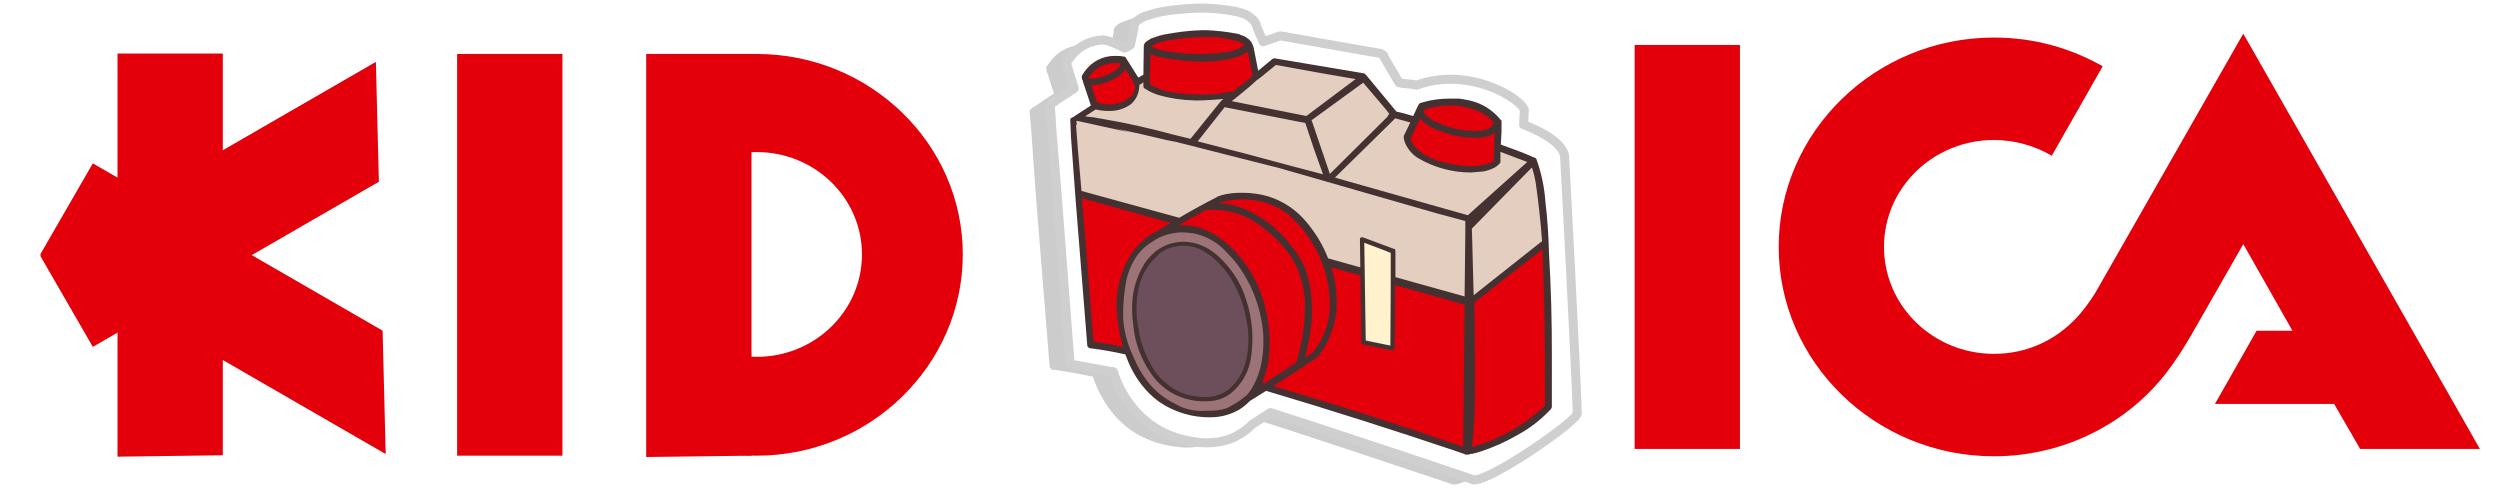 <?xml version="1.0" encoding="UTF-8" standalone="no"?>
    <svg
   style="isolation:isolate"
   viewBox="830.95 1353 933.527 185.65"
   width="933.527"
   height="185.65"
   class="svg-over-circle cc-logo"
   version="1.1"
   id="svg18"
   xmlns="http://www.w3.org/2000/svg"
   xmlns:svg="http://www.w3.org/2000/svg">
  <defs
     id="defs18" />
  <g
     id="g18">
    <defs
       id="defs1">
      <filter
         id="03cNLxiGmZkCJPvEl94Xvk31gKDUotQ4"
         x="-0.024"
         y="0"
         width="1.024"
         height="1.032"
         filterUnits="objectBoundingBox"
         color-interpolation-filters="sRGB">
        <feGaussianBlur
           in="SourceGraphic"
           stdDeviation="0"
           id="feGaussianBlur1" />
        <feOffset
           dx="-7.5"
           dy="5"
           result="pf_100_offsetBlur"
           id="feOffset1" />
        <feFlood
           flood-color="#000000"
           flood-opacity="0.2"
           id="feFlood1" />
        <feComposite
           in2="pf_100_offsetBlur"
           operator="in"
           result="pf_100_dropShadow"
           id="feComposite1" />
        <feBlend
           in="SourceGraphic"
           in2="pf_100_dropShadow"
           mode="normal"
           id="feBlend1" />
      </filter>
    </defs>
    <g
       filter="url(#03cNLxiGmZkCJPvEl94Xvk31gKDUotQ4)"
       id="g1">
      <path
         d=" M 1676.117 1360.561 L 1764.477 1515.642 L 1719.762 1515.642 L 1710.036 1498.831 L 1665.532 1498.831 L 1681.08 1471.512 L 1694.477 1471.512 L 1676.117 1439.153 L 1656.887 1472.774 C 1653.865 1478.035 1650.837 1482.652 1647.815 1486.645 C 1633.127 1505.98 1609.355 1518.377 1583.005 1518.377 C 1538.717 1518.377 1502.636 1483.284 1502.636 1440.205 C 1502.636 1397.127 1538.717 1362.022 1583.005 1362.022 C 1598.126 1362.022 1611.74 1366.02 1623.623 1372.742 L 1604.609 1406.152 C 1598.055 1402.315 1590.6 1400.286 1583.005 1400.272 C 1560.321 1400.272 1541.955 1418.134 1541.955 1440.194 C 1541.955 1462.265 1560.321 1480.127 1583.005 1480.127 C 1595.315 1480.127 1605.474 1475.083 1612.815 1467.724 C 1616.059 1464.574 1619.73 1459.319 1620.811 1457.431 L 1676.117 1360.561 Z  M 1448.843 1364.769 L 1488.163 1364.769 L 1488.163 1515.648 L 1448.843 1515.648 L 1448.843 1364.769 Z "
         fill-rule="evenodd"
         fill="rgb(227,0,11)"
         id="path1" />
    </g>
    <g
       id="g10">
      <path
         d=" M 1245.466 1371.57 L 1246.818 1365.215 L 1246.818 1364.269 C 1246.954 1363.187 1247.9 1362.376 1248.847 1361.835 L 1249.252 1361.564 L 1249.793 1361.294 L 1250.74 1361.023 L 1251.957 1360.483 C 1254.467 1359.69 1257.048 1359.147 1259.664 1358.86 C 1263.45 1358.184 1267.237 1357.913 1271.158 1357.778 L 1273.186 1357.778 C 1277.272 1357.912 1281.341 1358.364 1285.356 1359.13 C 1286.135 1359.363 1286.902 1359.634 1287.655 1359.942 L 1288.466 1360.212 C 1290.089 1361.023 1291.576 1362.105 1292.252 1363.728 L 1292.658 1364.81 L 1294.956 1370.354 L 1300.5 1368.46 L 1300.771 1368.325 L 1300.906 1368.325 C 1301.075 1368.243 1301.259 1368.197 1301.447 1368.19 L 1301.582 1368.19 L 1338.497 1374.681 L 1338.767 1374.681 C 1338.918 1374.745 1339.055 1374.837 1339.173 1374.951 L 1339.308 1375.086 L 1339.579 1375.357 L 1339.849 1375.357 L 1339.849 1375.492 L 1345.799 1385.633 C 1348.098 1386.309 1349.855 1385.904 1352.154 1386.58 C 1371.626 1379.413 1391.232 1391.448 1392.449 1396.045 L 1392.179 1401.454 C 1396.506 1402.941 1406.512 1407.404 1407.459 1412.947 C 1407.594 1414.3 1412.191 1502.192 1412.191 1508.953 C 1413.949 1511.116 1376.358 1536.943 1372.843 1533.698 C 1357.157 1528.425 1308.208 1512.063 1297.661 1508.953 L 1291.035 1513.145 C 1288.581 1515.688 1285.573 1517.632 1282.246 1518.824 C 1278.236 1520.135 1273.968 1520.46 1269.806 1519.771 C 1263.734 1519.079 1257.927 1516.895 1252.903 1513.415 C 1250.199 1511.387 1247.765 1509.088 1245.737 1506.384 C 1242.762 1502.462 1240.598 1498.271 1238.976 1493.538 L 1238.435 1493.538 C 1233.973 1492.591 1229.51 1491.78 1224.913 1491.104 L 1223.966 1491.104 L 1223.831 1490.969 C 1223.561 1490.969 1223.561 1490.969 1223.426 1490.698 C 1223.176 1490.538 1222.986 1490.301 1222.885 1490.022 L 1222.885 1489.752 L 1217.882 1427.686 L 1215.989 1401.183 L 1215.448 1394.828 L 1215.448 1394.152 L 1215.853 1393.882 L 1215.989 1393.611 C 1216.283 1393.294 1216.656 1393.06 1217.07 1392.935 C 1219.511 1391.212 1221.991 1389.543 1224.507 1387.932 L 1222.073 1380.36 L 1221.938 1380.089 L 1221.668 1379.143 L 1221.668 1378.872 C 1221.611 1378.651 1221.611 1378.418 1221.668 1378.196 L 1221.668 1377.926 L 1222.209 1377.25 C 1223.179 1375.735 1224.363 1374.369 1225.724 1373.193 C 1227.077 1372.111 1228.699 1371.165 1230.457 1370.624 C 1233.286 1369.678 1236.306 1369.446 1239.246 1369.948 L 1239.652 1369.948 C 1239.88 1370.072 1240.068 1370.26 1240.193 1370.489 L 1240.193 1370.624 L 1243.303 1372.787 L 1245.466 1371.57 Z "
         fill-rule="evenodd"
         fill="rgb(0,0,0)"
         fill-opacity="0.2"
         id="path2" />
      <mask
         id="_mask_wN9J7l3Tk8n1Q54BNmqC4FvMFilMxBME"
         x="-200%"
         y="-200%"
         width="400%"
         height="400%">
        <rect
           x="-200%"
           y="-200%"
           width="400%"
           height="400%"
           style="fill:white;"
           id="rect2" />
        <path
           d=" M 1253.039 1369.813 L 1254.391 1363.457 L 1254.391 1362.511 C 1254.661 1361.429 1255.608 1360.618 1256.554 1360.077 L 1256.96 1359.806 L 1257.501 1359.536 L 1258.312 1359.13 L 1259.664 1358.725 C 1262.126 1357.895 1264.662 1357.307 1267.237 1356.967 C 1271.158 1356.426 1274.944 1356.156 1278.73 1356.02 L 1280.894 1356.02 C 1284.934 1356.161 1288.957 1356.613 1292.928 1357.372 C 1293.753 1357.601 1294.565 1357.872 1295.362 1358.184 L 1296.173 1358.454 C 1297.661 1359.266 1299.148 1360.347 1299.96 1361.97 L 1300.23 1363.052 L 1302.664 1368.596 L 1308.073 1366.703 L 1308.343 1366.567 L 1308.614 1366.432 C 1308.748 1366.412 1308.885 1366.412 1309.019 1366.432 L 1309.29 1366.432 L 1346.204 1372.923 L 1346.475 1372.923 C 1346.625 1372.988 1346.763 1373.079 1346.881 1373.193 L 1347.016 1373.328 L 1347.286 1373.599 L 1347.557 1373.599 L 1347.421 1373.599 L 1347.421 1373.734 L 1353.371 1383.875 C 1355.805 1384.416 1357.428 1384.146 1359.862 1384.822 C 1379.333 1377.655 1398.94 1389.69 1400.157 1394.152 L 1399.886 1399.561 C 1404.213 1401.183 1414.22 1405.646 1415.166 1411.19 C 1415.301 1412.542 1419.899 1500.434 1419.899 1507.06 C 1421.657 1509.359 1383.931 1535.185 1380.55 1531.94 C 1364.729 1526.531 1315.915 1510.305 1305.368 1507.06 L 1298.607 1511.387 C 1296.153 1513.931 1293.146 1515.874 1289.818 1517.066 C 1285.808 1518.377 1281.54 1518.702 1277.378 1518.013 C 1271.354 1517.294 1265.598 1515.112 1260.611 1511.657 C 1253.983 1506.671 1249.107 1499.712 1246.683 1491.78 L 1246.142 1491.78 L 1232.756 1489.346 L 1231.674 1489.346 L 1231.404 1489.211 L 1230.998 1488.941 C 1230.723 1488.747 1230.53 1488.458 1230.457 1488.129 L 1230.457 1487.994 L 1225.724 1426.064 L 1223.561 1399.426 C 1223.561 1397.262 1223.29 1395.234 1223.155 1393.07 L 1223.155 1392.394 L 1223.426 1391.989 L 1223.561 1391.718 C 1223.855 1391.401 1224.228 1391.167 1224.643 1391.042 L 1225.048 1390.636 L 1232.08 1386.039 L 1229.781 1378.602 L 1229.646 1378.331 L 1229.375 1377.385 L 1229.375 1377.114 C 1229.318 1376.893 1229.318 1376.66 1229.375 1376.438 L 1229.375 1376.168 C 1229.797 1375.399 1230.296 1374.674 1230.863 1374.004 C 1233.77 1370.215 1238.257 1367.971 1243.032 1367.92 C 1244.925 1367.92 1251.281 1371.03 1251.01 1371.03 L 1253.039 1369.813 Z "
           fill-rule="evenodd"
           fill="black"
           stroke="none"
           id="path3" />
      </mask>
      <path
         d=" M 1253.039 1369.813 L 1254.391 1363.457 L 1254.391 1362.511 C 1254.661 1361.429 1255.608 1360.618 1256.554 1360.077 L 1256.96 1359.806 L 1257.501 1359.536 L 1258.312 1359.13 L 1259.664 1358.725 C 1262.126 1357.895 1264.662 1357.307 1267.237 1356.967 C 1271.158 1356.426 1274.944 1356.156 1278.73 1356.02 L 1280.894 1356.02 C 1284.934 1356.161 1288.957 1356.613 1292.928 1357.372 C 1293.753 1357.601 1294.565 1357.872 1295.362 1358.184 L 1296.173 1358.454 C 1297.661 1359.266 1299.148 1360.347 1299.96 1361.97 L 1300.23 1363.052 L 1302.664 1368.596 L 1308.073 1366.703 L 1308.343 1366.567 L 1308.614 1366.432 C 1308.748 1366.412 1308.885 1366.412 1309.019 1366.432 L 1309.29 1366.432 L 1346.204 1372.923 L 1346.475 1372.923 C 1346.625 1372.988 1346.763 1373.079 1346.881 1373.193 L 1347.016 1373.328 L 1347.286 1373.599 L 1347.557 1373.599 L 1347.421 1373.599 L 1347.421 1373.734 L 1353.371 1383.875 C 1355.805 1384.416 1357.428 1384.146 1359.862 1384.822 C 1379.333 1377.655 1398.94 1389.69 1400.157 1394.152 L 1399.886 1399.561 C 1404.213 1401.183 1414.22 1405.646 1415.166 1411.19 C 1415.301 1412.542 1419.899 1500.434 1419.899 1507.06 C 1421.657 1509.359 1383.931 1535.185 1380.55 1531.94 C 1364.729 1526.531 1315.915 1510.305 1305.368 1507.06 L 1298.607 1511.387 C 1296.153 1513.931 1293.146 1515.874 1289.818 1517.066 C 1285.808 1518.377 1281.54 1518.702 1277.378 1518.013 C 1271.354 1517.294 1265.598 1515.112 1260.611 1511.657 C 1253.983 1506.671 1249.107 1499.712 1246.683 1491.78 L 1246.142 1491.78 L 1232.756 1489.346 L 1231.674 1489.346 L 1231.404 1489.211 L 1230.998 1488.941 C 1230.723 1488.747 1230.53 1488.458 1230.457 1488.129 L 1230.457 1487.994 L 1225.724 1426.064 L 1223.561 1399.426 C 1223.561 1397.262 1223.29 1395.234 1223.155 1393.07 L 1223.155 1392.394 L 1223.426 1391.989 L 1223.561 1391.718 C 1223.855 1391.401 1224.228 1391.167 1224.643 1391.042 L 1225.048 1390.636 L 1232.08 1386.039 L 1229.781 1378.602 L 1229.646 1378.331 L 1229.375 1377.385 L 1229.375 1377.114 C 1229.318 1376.893 1229.318 1376.66 1229.375 1376.438 L 1229.375 1376.168 C 1229.797 1375.399 1230.296 1374.674 1230.863 1374.004 C 1233.77 1370.215 1238.257 1367.971 1243.032 1367.92 C 1244.925 1367.92 1251.281 1371.03 1251.01 1371.03 L 1253.039 1369.813 Z "
         fill-rule="evenodd"
         fill="rgb(255,255,255)"
         mask="url(#_mask_wN9J7l3Tk8n1Q54BNmqC4FvMFilMxBME)"
         vector-effect="non-scaling-stroke"
         stroke-width="3.375"
         stroke="rgb(207,207,207)"
         stroke-linejoin="round"
         stroke-linecap="butt"
         stroke-miterlimit="1.41"
         id="path4" />
      <path
         d=" M 1284.004 1492.051 C 1266.425 1487.318 1249.793 1483.261 1238.029 1481.774 L 1231.404 1398.479 C 1230.998 1391.448 1379.333 1434.853 1379.333 1434.853 L 1403.673 1413.218 C 1410.163 1425.252 1409.081 1504.896 1409.081 1504.896 C 1400.736 1513.16 1390.244 1518.922 1378.792 1521.528 L 1378.522 1521.528 C 1375.141 1520.311 1339.849 1508.277 1303.475 1497.595 L 1290.629 1505.843 L 1283.869 1492.051 L 1284.004 1492.051 Z  M 1356.346 1404.293 L 1361.755 1392.665 C 1361.755 1392.665 1380.685 1386.309 1390.556 1398.75 L 1389.88 1413.488 C 1384.877 1419.032 1358.104 1415.652 1356.346 1404.293 Z  M 1239.652 1392.665 C 1239.652 1392.665 1256.013 1396.045 1255.202 1383.064 L 1250.469 1375.357 C 1250.469 1375.357 1240.734 1373.328 1236.001 1381.847 L 1239.652 1392.665 Z  M 1258.988 1385.092 L 1259.394 1370.759 C 1257.366 1366.027 1295.903 1361.835 1297.796 1370.759 L 1300.095 1381.577 C 1300.095 1381.577 1296.038 1387.256 1293.063 1387.932 C 1282.246 1390.366 1266.56 1390.231 1258.988 1385.092 Z "
         fill-rule="evenodd"
         fill="rgb(227,0,11)"
         id="path5" />
      <path
         d=" M 1379.333 1465.953 L 1379.333 1466.224 L 1375.682 1464.872 L 1327.139 1451.079 L 1320.107 1439.856 L 1308.343 1428.768 L 1292.928 1426.064 L 1282.516 1429.85 L 1271.699 1435.935 L 1234.649 1425.658 L 1233.026 1422.954 L 1232.215 1398.209 L 1231.809 1398.073 L 1232.08 1397.803 L 1232.215 1397.803 C 1234.919 1395.91 1236.677 1393.746 1240.193 1392.935 C 1243.573 1392.124 1248.712 1392.665 1251.686 1391.042 C 1254.932 1389.149 1255.743 1383.47 1259.259 1381.577 C 1260.746 1380.901 1259.259 1386.174 1260.611 1385.363 C 1260.611 1385.363 1267.642 1389.149 1277.784 1388.608 C 1281.299 1388.338 1286.979 1389.419 1291.306 1388.067 C 1293.739 1387.256 1294.686 1383.47 1297.255 1383.875 L 1306.991 1375.897 L 1339.849 1381.712 L 1351.613 1395.639 L 1351.478 1395.639 C 1354.182 1396.451 1356.887 1397.668 1359.997 1398.073 C 1360.267 1398.073 1355.94 1402.4 1356.887 1405.916 C 1357.969 1409.973 1366.487 1414.3 1369.056 1414.841 C 1377.575 1416.598 1385.012 1416.193 1388.393 1413.624 C 1390.556 1412.001 1389.204 1407.674 1391.503 1408.485 C 1395.559 1409.837 1399.616 1411.46 1403.537 1413.083 L 1392.314 1424.576 L 1403.673 1414.705 L 1406.242 1424.306 L 1408.27 1442.831 L 1379.333 1465.953 Z "
         fill-rule="evenodd"
         fill="rgb(227,206,192)"
         id="path6" />
      <path
         d=" M 1340.12 1480.827 L 1339.579 1442.425 L 1351.208 1446.752 L 1350.937 1482.856 L 1340.12 1480.827 Z "
         fill-rule="evenodd"
         fill="rgb(255,242,205)"
         id="path7" />
      <path
         d=" M 1260.07 1442.56 C 1260.07 1442.56 1276.026 1429.85 1292.928 1449.592 C 1309.695 1469.334 1308.478 1509.223 1280.758 1507.601 C 1252.903 1505.843 1249.929 1475.148 1249.929 1475.148 C 1249.929 1475.148 1244.925 1454.189 1260.07 1442.425 L 1260.07 1442.56 Z "
         fill-rule="evenodd"
         fill="rgb(156,115,119)"
         id="path8" />
      <path
         d=" M 1263.18 1447.428 C 1263.18 1447.428 1275.755 1436.746 1289.142 1453.378 C 1302.529 1470.01 1301.582 1503.409 1279.541 1502.057 C 1257.501 1500.705 1255.202 1475.013 1255.202 1475.013 C 1255.202 1475.013 1251.146 1457.299 1263.18 1447.428 Z "
         fill-rule="evenodd"
         fill="rgb(108,79,90)"
         id="path9" />
      <path
         d=" M 1235.19 1383.064 L 1234.919 1382.253 L 1234.919 1381.306 C 1235.337 1380.609 1235.788 1379.932 1236.271 1379.278 C 1238.839 1375.89 1242.838 1373.89 1247.089 1373.869 C 1248.306 1373.869 1249.388 1373.869 1250.605 1374.14 L 1250.875 1374.14 L 1251.416 1374.545 L 1251.416 1374.681 L 1256.013 1381.982 L 1257.906 1380.901 L 1258.042 1370.894 L 1258.042 1370.083 C 1258.177 1369.001 1259.123 1368.325 1259.935 1367.92 L 1260.34 1367.649 L 1260.746 1367.379 L 1261.557 1367.108 C 1262.876 1366.598 1264.232 1366.191 1265.614 1365.891 L 1269.671 1365.215 C 1273.028 1364.688 1276.415 1364.371 1279.812 1364.269 L 1281.57 1364.269 C 1285.199 1364.424 1288.814 1364.831 1292.387 1365.486 L 1293.604 1365.756 L 1294.551 1366.162 L 1295.362 1366.432 C 1296.714 1367.108 1298.066 1368.055 1298.607 1369.542 L 1299.013 1370.489 L 1300.771 1379.413 L 1306.18 1374.951 L 1306.315 1374.951 L 1306.45 1374.816 C 1306.629 1374.779 1306.812 1374.779 1306.991 1374.816 L 1307.126 1374.816 L 1340.12 1380.36 L 1340.255 1380.36 C 1340.467 1380.447 1340.653 1380.587 1340.796 1380.765 L 1341.066 1381.036 L 1341.201 1381.036 L 1341.201 1381.171 L 1352.425 1394.693 C 1354.588 1395.099 1356.616 1395.775 1358.645 1396.316 L 1360.673 1391.989 L 1360.808 1391.989 C 1360.895 1391.777 1361.035 1391.591 1361.214 1391.448 L 1361.484 1391.448 L 1362.296 1391.177 C 1365.541 1390.231 1368.921 1389.825 1372.167 1389.825 L 1375.817 1389.825 C 1377.846 1390.095 1380.009 1390.501 1382.037 1391.177 C 1385.705 1392.471 1388.937 1394.766 1391.368 1397.803 L 1391.638 1398.073 L 1391.638 1402.13 L 1391.368 1406.998 C 1395.154 1408.35 1398.94 1409.702 1402.726 1411.325 L 1403.132 1411.595 L 1403.673 1411.731 L 1403.808 1411.731 L 1404.213 1412.001 C 1404.349 1412.001 1404.484 1412.001 1404.484 1412.271 C 1404.754 1412.407 1404.754 1412.542 1404.754 1412.677 C 1406.53 1417.644 1407.622 1422.83 1408 1428.092 C 1408.761 1434.467 1409.212 1440.875 1409.352 1447.293 C 1410.113 1460.17 1410.474 1473.067 1410.433 1485.966 L 1410.433 1505.032 L 1410.298 1505.302 C 1410.255 1505.502 1410.162 1505.688 1410.028 1505.843 L 1409.487 1506.384 C 1406.014 1510.002 1401.999 1513.058 1397.588 1515.443 C 1393.422 1517.853 1389.028 1519.845 1384.471 1521.393 L 1383.119 1521.799 L 1381.902 1522.204 C 1381.632 1522.204 1381.226 1522.204 1380.956 1522.475 L 1380.28 1522.475 L 1379.739 1522.61 L 1379.333 1522.745 L 1379.198 1522.745 C 1379.063 1522.766 1378.927 1522.766 1378.792 1522.745 L 1378.522 1522.745 C 1378.343 1522.782 1378.159 1522.782 1377.981 1522.745 L 1377.981 1522.61 L 1374.06 1521.258 C 1350.754 1513.411 1327.312 1505.973 1303.746 1498.947 L 1297.661 1502.733 C 1296.519 1503.908 1295.249 1504.951 1293.875 1505.843 C 1290.68 1507.74 1287.043 1508.766 1283.328 1508.818 C 1276.342 1508.996 1269.48 1506.961 1263.721 1503.003 C 1261.265 1501.205 1259.08 1499.065 1257.23 1496.648 C 1254.526 1493.268 1252.633 1489.346 1251.146 1485.29 L 1250.875 1485.29 C 1246.818 1484.343 1242.762 1483.667 1238.705 1483.126 L 1238.435 1483.126 L 1238.029 1482.991 L 1237.759 1482.991 L 1237.353 1482.72 C 1237.154 1482.54 1237.013 1482.305 1236.948 1482.044 L 1236.948 1481.909 L 1232.621 1427.957 L 1230.863 1404.158 C 1230.763 1401.95 1230.673 1399.741 1230.592 1397.533 L 1230.727 1397.262 C 1230.988 1396.999 1231.315 1396.812 1231.674 1396.721 L 1232.08 1396.451 L 1238.3 1392.394 L 1235.325 1383.47 L 1235.325 1383.064 L 1235.19 1383.064 Z  M 1406.918 1446.076 L 1381.497 1465.953 C 1381.694 1479.069 1381.739 1492.186 1381.632 1505.302 C 1381.467 1509.999 1381.151 1514.689 1380.685 1519.365 L 1380.685 1519.906 C 1390.855 1517.032 1400.179 1511.744 1407.864 1504.491 L 1407.864 1499.623 C 1407.935 1481.769 1407.619 1463.916 1406.918 1446.076 L 1406.918 1446.076 Z  M 1328.085 1452.837 C 1329.676 1457.997 1330.318 1463.404 1329.978 1468.793 C 1329.371 1475.206 1326.93 1481.309 1322.947 1486.371 L 1322.676 1486.507 L 1306.45 1497.189 C 1330.064 1504.109 1353.508 1511.593 1376.764 1519.635 L 1377.305 1519.771 L 1377.846 1466.765 L 1351.884 1459.463 L 1351.748 1482.991 L 1351.748 1483.126 C 1351.613 1483.532 1351.343 1483.667 1350.937 1483.802 L 1350.667 1483.802 L 1339.984 1481.639 L 1339.714 1481.504 C 1339.534 1481.422 1339.39 1481.278 1339.308 1481.098 L 1339.308 1480.827 L 1338.903 1455.812 L 1328.085 1452.837 Z  M 1276.026 1440.127 C 1274.248 1439.758 1272.423 1439.666 1270.617 1439.856 C 1268.227 1440.087 1265.894 1440.728 1263.721 1441.749 L 1262.504 1442.425 L 1261.963 1442.831 C 1257.23 1445.4 1253.444 1449.862 1251.551 1457.57 C 1250.672 1462.204 1250.264 1466.916 1250.334 1471.633 C 1250.605 1476.365 1251.822 1481.233 1253.985 1485.831 L 1254.526 1487.048 C 1255.878 1490.158 1257.501 1492.997 1259.664 1495.702 C 1262.393 1499.133 1265.859 1501.906 1269.806 1503.815 C 1273.277 1505.845 1277.294 1506.743 1281.299 1506.384 L 1281.705 1506.384 C 1284.175 1506.48 1286.643 1506.16 1289.007 1505.437 C 1289.007 1505.437 1293.875 1503.003 1295.903 1500.975 L 1296.173 1500.975 C 1297.68 1499.285 1298.912 1497.368 1299.824 1495.296 C 1300.952 1492.849 1301.726 1490.254 1302.123 1487.588 C 1303.014 1482.389 1302.923 1477.069 1301.853 1471.903 C 1300.524 1465.111 1297.808 1458.667 1293.875 1452.972 C 1292.544 1451.088 1291.051 1449.323 1289.412 1447.699 C 1285.953 1443.618 1281.165 1440.888 1275.891 1439.991 L 1276.026 1440.127 Z  M 1262.774 1446.617 C 1267.71 1442.994 1274.201 1442.273 1279.812 1444.724 C 1283.328 1446.211 1286.302 1448.781 1288.872 1451.755 C 1292.178 1455.479 1294.666 1459.855 1296.173 1464.601 C 1298.751 1472.169 1299.31 1480.279 1297.796 1488.129 C 1296.748 1492.828 1294.123 1497.027 1290.359 1500.029 C 1288.598 1501.328 1286.563 1502.207 1284.409 1502.598 C 1280.027 1503.241 1275.552 1502.729 1271.428 1501.11 C 1267.073 1499.375 1263.347 1496.357 1260.746 1492.456 C 1256.982 1487.105 1254.696 1480.854 1254.12 1474.337 C 1253.87 1472.681 1253.734 1471.009 1253.715 1469.334 C 1253.384 1462.95 1255.037 1456.621 1258.447 1451.214 C 1259.497 1449.72 1260.723 1448.358 1262.098 1447.158 L 1262.774 1446.617 Z  M 1263.45 1448.24 C 1261.61 1449.756 1260.053 1451.588 1258.853 1453.648 C 1256.149 1458.111 1255.337 1463.249 1255.337 1468.387 C 1255.319 1470.518 1255.5 1472.646 1255.878 1474.743 L 1256.013 1475.419 C 1256.843 1481.162 1258.92 1486.654 1262.098 1491.51 C 1264.635 1495.073 1268.094 1497.878 1272.104 1499.623 C 1275.929 1501.116 1280.078 1501.582 1284.139 1500.975 C 1286.032 1500.566 1287.824 1499.785 1289.412 1498.676 C 1292.809 1495.925 1295.189 1492.117 1296.173 1487.859 C 1297.31 1483.254 1297.448 1478.459 1296.579 1473.796 C 1295.697 1467.435 1293.436 1461.343 1289.953 1455.947 C 1289.163 1454.815 1288.305 1453.731 1287.384 1452.702 C 1285.085 1449.997 1282.246 1447.564 1279.001 1446.076 C 1273.806 1443.752 1267.747 1444.535 1263.315 1448.104 L 1263.45 1448.24 Z  M 1314.834 1488.67 L 1315.375 1487.453 L 1315.645 1486.101 C 1317.496 1479.319 1318.361 1472.306 1318.214 1465.277 C 1317.897 1459.541 1316.179 1453.97 1313.211 1449.051 C 1312.583 1448.114 1311.906 1447.211 1311.183 1446.347 C 1307.741 1442.104 1303.63 1438.45 1299.013 1435.529 C 1294.202 1432.642 1288.666 1431.187 1283.057 1431.337 L 1281.029 1431.473 L 1274.538 1435.123 L 1271.023 1437.152 C 1273.015 1436.981 1275.022 1437.117 1276.972 1437.557 C 1279.677 1438.098 1282.246 1439.18 1284.545 1440.667 C 1287.702 1442.54 1290.534 1444.915 1292.928 1447.699 C 1296.2 1451.342 1298.85 1455.5 1300.771 1460.004 C 1304.546 1468.866 1305.854 1478.584 1304.557 1488.129 C 1304.016 1490.834 1303.205 1493.403 1302.258 1495.837 L 1303.205 1496.107 L 1314.969 1488.4 L 1314.834 1488.67 Z  M 1318.214 1486.507 L 1321.189 1484.614 L 1322.676 1482.585 C 1325.497 1478.402 1327.175 1473.554 1327.544 1468.523 C 1327.975 1454.536 1321.879 1441.144 1311.048 1432.284 C 1306.364 1429.148 1300.863 1427.456 1295.227 1427.416 L 1294.551 1427.416 C 1291.992 1427.469 1289.45 1427.832 1286.979 1428.498 C 1286.708 1428.498 1286.438 1428.768 1286.302 1428.903 L 1288.331 1429.039 C 1292.387 1429.579 1296.038 1430.932 1299.554 1432.96 C 1304.84 1435.885 1309.448 1439.894 1313.076 1444.724 C 1314.746 1446.775 1316.196 1448.996 1317.403 1451.35 C 1319.161 1455.001 1320.107 1458.922 1320.513 1462.979 C 1321.149 1468.62 1320.875 1474.327 1319.702 1479.881 L 1318.62 1485.019 L 1318.214 1486.507 Z  M 1234.919 1427.01 L 1236.271 1442.696 L 1239.246 1480.557 C 1242.971 1481.065 1246.671 1481.742 1250.334 1482.585 C 1249.623 1480.238 1249.081 1477.843 1248.712 1475.419 L 1248.712 1475.283 L 1248.576 1474.607 C 1248.218 1472.505 1247.992 1470.383 1247.9 1468.252 C 1247.611 1460.831 1249.644 1453.505 1253.715 1447.293 C 1255.338 1445.025 1257.299 1443.018 1259.529 1441.343 C 1262.357 1439.612 1265.197 1437.899 1268.048 1436.205 L 1234.919 1427.01 Z  M 1350.261 1453.378 L 1350.261 1447.428 L 1347.557 1446.347 L 1340.39 1443.642 L 1340.931 1480.151 L 1350.126 1482.044 L 1350.261 1460.004 L 1350.261 1453.243 L 1350.261 1453.378 Z  M 1377.846 1463.79 L 1378.116 1439.586 L 1378.116 1435.529 L 1367.569 1432.689 L 1308.749 1415.787 L 1270.347 1406.051 L 1266.29 1405.24 C 1260.178 1403.767 1254.047 1402.37 1247.9 1401.048 L 1252.633 1402.4 L 1232.891 1398.073 L 1233.026 1399.696 L 1232.756 1399.696 L 1233.432 1408.62 L 1234.784 1424.306 L 1271.293 1434.312 C 1275.81 1431.644 1280.41 1429.119 1285.085 1426.74 L 1285.491 1426.469 L 1286.032 1426.199 L 1286.302 1426.199 L 1286.843 1425.929 C 1289.357 1425.262 1291.95 1424.943 1294.551 1424.982 L 1295.227 1424.982 C 1298.384 1425.005 1301.523 1425.46 1304.557 1426.334 C 1310.254 1428.113 1315.291 1431.55 1319.025 1436.205 C 1322.35 1440.162 1324.999 1444.639 1326.868 1449.457 L 1338.903 1452.837 L 1338.767 1442.425 L 1338.767 1442.02 C 1338.93 1441.732 1339.251 1441.571 1339.579 1441.614 L 1339.849 1441.614 L 1351.478 1445.941 L 1351.748 1445.941 L 1352.019 1446.482 L 1352.019 1456.488 L 1377.71 1463.655 L 1377.846 1463.79 Z  M 1406.783 1443.237 C 1406.245 1435.772 1405.433 1428.33 1404.349 1420.925 C 1404.025 1419.093 1403.573 1417.286 1402.996 1415.517 L 1380.55 1438.369 L 1380.685 1442.425 L 1381.226 1463.249 L 1406.512 1443.237 L 1406.783 1443.237 Z  M 1351.884 1397.262 L 1329.437 1419.303 L 1332.683 1420.249 L 1379.063 1433.366 L 1401.239 1413.488 L 1391.232 1409.702 L 1391.232 1413.488 L 1391.097 1413.894 L 1390.421 1414.57 C 1389.977 1414.997 1389.476 1415.361 1388.934 1415.652 C 1387.581 1416.328 1386.229 1416.734 1385.012 1417.004 L 1380.28 1417.41 C 1373.288 1417.43 1366.42 1415.562 1360.402 1412.001 C 1358.22 1410.61 1356.52 1408.579 1355.535 1406.187 C 1355.354 1405.658 1355.219 1405.115 1355.129 1404.564 L 1355.129 1403.753 L 1357.563 1398.75 L 1357.157 1398.614 L 1351.748 1397.127 L 1351.884 1397.262 Z  M 1288.331 1392.935 L 1278.189 1405.781 C 1290.39 1408.863 1302.56 1412.064 1314.698 1415.381 L 1324.975 1418.086 L 1321.595 1408.62 L 1318.349 1398.885 L 1316.051 1398.479 L 1288.466 1393.07 L 1288.331 1392.935 Z  M 1320.783 1398.073 L 1327.544 1417.951 L 1348.638 1396.992 L 1348.909 1396.721 L 1349.044 1396.451 L 1349.72 1395.504 L 1348.368 1393.746 L 1345.393 1390.231 L 1339.984 1383.875 L 1320.648 1397.938 L 1320.783 1398.073 Z  M 1361.214 1397.127 L 1361.214 1397.262 L 1360.132 1399.561 L 1357.698 1404.564 L 1357.698 1404.97 L 1358.104 1405.916 C 1358.78 1407.539 1359.997 1408.62 1361.349 1409.702 C 1364.168 1411.733 1367.4 1413.118 1370.814 1413.759 C 1373.994 1414.596 1377.263 1415.05 1380.55 1415.111 C 1382.853 1415.057 1385.134 1414.646 1387.311 1413.894 C 1387.794 1413.681 1388.248 1413.408 1388.663 1413.083 L 1388.798 1409.026 L 1388.934 1405.51 L 1389.069 1402.671 C 1387.51 1403.636 1385.754 1404.237 1383.931 1404.429 L 1380.28 1404.429 C 1376.915 1404.279 1373.59 1403.642 1370.409 1402.536 C 1368.881 1402.057 1367.39 1401.469 1365.946 1400.778 L 1364.594 1400.102 C 1364.273 1399.884 1363.958 1399.658 1363.648 1399.426 L 1362.972 1398.885 C 1362.322 1398.367 1361.732 1397.777 1361.214 1397.127 Z  M 1257.771 1383.875 L 1256.419 1384.687 C 1256.396 1385.646 1256.26 1386.599 1256.013 1387.526 C 1255.567 1389.208 1254.625 1390.716 1253.309 1391.853 C 1251.114 1393.477 1248.467 1394.375 1245.737 1394.422 C 1243.828 1394.494 1241.918 1394.312 1240.058 1393.882 L 1236.136 1396.451 C 1238.316 1396.64 1240.483 1396.956 1242.627 1397.397 C 1251.46 1398.911 1260.214 1400.851 1268.859 1403.212 L 1275.485 1404.834 L 1286.843 1390.772 L 1287.79 1389.96 C 1287.79 1389.96 1280.623 1390.636 1276.972 1390.501 C 1272.397 1390.407 1267.852 1389.725 1263.45 1388.473 C 1262.241 1388.071 1261.065 1387.574 1259.935 1386.985 L 1258.853 1386.309 L 1258.583 1386.174 C 1258.439 1386.096 1258.304 1386.006 1258.177 1385.904 C 1258.047 1385.746 1257.955 1385.561 1257.906 1385.363 L 1257.906 1383.605 L 1257.771 1383.875 Z  M 1388.934 1398.885 C 1386.763 1396.447 1383.952 1394.666 1380.821 1393.746 C 1378.509 1392.954 1376.095 1392.498 1373.654 1392.394 L 1372.572 1392.394 C 1369.327 1392.394 1366.082 1392.935 1363.107 1393.746 L 1362.836 1393.882 L 1362.836 1394.152 L 1362.701 1394.422 C 1362.644 1394.644 1362.644 1394.877 1362.701 1395.099 L 1363.242 1395.775 L 1363.512 1396.045 L 1363.783 1396.316 L 1364.189 1396.721 C 1364.609 1397.078 1365.062 1397.395 1365.541 1397.668 L 1366.487 1398.209 L 1367.839 1398.75 C 1370.532 1400.062 1373.402 1400.973 1376.358 1401.454 C 1378.636 1401.832 1380.948 1401.968 1383.254 1401.86 L 1384.336 1401.724 L 1385.148 1401.454 L 1385.824 1401.454 L 1386.229 1401.183 C 1387.186 1400.9 1388.004 1400.274 1388.528 1399.426 L 1388.663 1398.75 L 1388.934 1398.885 Z  M 1337.145 1382.523 L 1324.569 1380.36 L 1307.397 1377.25 L 1301.582 1381.982 L 1300.095 1383.064 L 1297.39 1385.498 L 1292.793 1389.284 L 1290.9 1390.772 L 1318.755 1396.316 L 1337.145 1382.523 Z  M 1251.146 1379.008 C 1250.803 1379.511 1250.393 1379.966 1249.929 1380.36 C 1248.88 1381.336 1247.696 1382.156 1246.413 1382.794 C 1244.519 1383.677 1242.519 1384.314 1240.463 1384.687 L 1239.517 1384.822 L 1238.435 1384.822 L 1240.463 1391.042 C 1240.463 1391.042 1244.79 1393.341 1250.334 1390.907 C 1255.337 1388.743 1254.796 1385.092 1254.796 1385.092 L 1253.715 1382.794 L 1251.281 1379.008 L 1251.146 1379.008 Z  M 1296.85 1372.247 C 1295.944 1372.931 1294.941 1373.478 1293.875 1373.869 L 1292.928 1374.275 C 1291.866 1374.617 1290.781 1374.888 1289.683 1375.086 C 1286.44 1375.779 1283.128 1376.097 1279.812 1376.033 C 1274.077 1375.957 1268.367 1375.277 1262.774 1374.004 C 1262.369 1374.004 1262.098 1373.734 1261.693 1373.599 C 1261.462 1373.523 1261.236 1373.432 1261.016 1373.328 L 1260.611 1373.193 L 1260.34 1379.819 L 1260.34 1384.552 C 1264.042 1386.58 1268.158 1387.736 1272.375 1387.932 C 1275.079 1388.338 1277.784 1388.338 1280.488 1388.338 C 1283.192 1388.338 1285.897 1388.067 1288.736 1387.526 L 1291.576 1387.121 L 1294.28 1384.822 L 1294.551 1384.822 L 1296.985 1382.658 L 1298.743 1381.306 L 1296.85 1372.247 Z  M 1249.117 1376.574 L 1247.63 1376.574 C 1246.548 1376.574 1245.466 1376.574 1244.249 1376.979 C 1242.264 1377.5 1240.448 1378.524 1238.976 1379.954 C 1238.356 1380.613 1237.812 1381.338 1237.353 1382.118 L 1237.353 1382.253 L 1237.624 1382.253 L 1238.976 1382.388 C 1241.861 1382.071 1244.636 1381.1 1247.089 1379.548 L 1247.765 1379.143 L 1248.171 1378.737 C 1248.548 1378.436 1248.869 1378.069 1249.117 1377.655 C 1249.245 1377.406 1249.293 1377.122 1249.252 1376.844 L 1249.252 1376.574 L 1249.117 1376.574 Z  M 1295.633 1369.813 C 1295.421 1369.616 1295.195 1369.435 1294.956 1369.272 L 1294.551 1369.001 C 1294.373 1368.906 1294.193 1368.816 1294.01 1368.731 L 1293.334 1368.46 L 1292.387 1368.19 C 1290.609 1367.715 1288.803 1367.353 1286.979 1367.108 L 1284.815 1366.838 L 1280.758 1366.838 C 1275.766 1366.882 1270.787 1367.38 1265.884 1368.325 C 1264.199 1368.722 1262.566 1369.311 1261.016 1370.083 L 1261.016 1370.354 L 1261.287 1370.354 C 1261.557 1370.759 1261.828 1370.894 1262.233 1371.03 L 1263.721 1371.57 C 1272.211 1373.395 1280.96 1373.669 1289.548 1372.382 C 1290.462 1372.209 1291.365 1371.984 1292.252 1371.706 L 1294.551 1370.624 C 1294.953 1370.359 1295.317 1370.041 1295.633 1369.677 L 1295.633 1369.813 Z "
         fill-rule="evenodd"
         fill="rgb(67,50,49)"
         id="path10" />
    </g>
    <g
       filter="url(#p75oLXlAA9syXja1bC9JfPCTUpLdPq0H)"
       id="g17">
      <g
         id="g12">
        <path
           d=" M 1083.161 1377.777 C 1094.387 1371.634 1107.332 1368.15 1121.002 1368.15 C 1163.413 1368.15 1197.965 1401.756 1197.965 1443.008 C 1197.965 1484.26 1163.413 1518.15 1121.002 1518.15 C 1106.522 1518.15 1093.486 1514.049 1082.107 1507.612 L 1100.315 1475.618 C 1106.591 1479.292 1113.73 1481.235 1121.002 1481.249 C 1142.725 1481.249 1160.312 1464.143 1160.312 1443.019 C 1160.312 1421.884 1142.725 1404.779 1121.002 1404.779 C 1113.265 1404.779 1106.415 1406.86 1100.645 1410.298 L 1083.161 1377.777 L 1083.161 1377.777 Z "
           fill="rgb(227,0,11)"
           id="path11" />
        <path
           d=" M 1079.75 1518.15 L 1079.75 1368.15 L 1119.07 1368.15 L 1119.07 1518.15 L 1079.75 1518.65 L 1079.75 1518.15 Z "
           fill-rule="evenodd"
           fill="rgb(227,0,11)"
           id="path12" />
      </g>
      <path
         d=" M 1009.148 1368.15 L 1048.468 1368.15 L 1048.468 1518.15 L 1009.148 1518.15 L 1009.148 1368.15 Z "
         fill-rule="evenodd"
         fill="rgb(227,0,11)"
         id="path13" />
      <g
         id="g16">
        <path
           d=" M 979.926 1415.856 L 873.11 1477.526 L 853.45 1443.474 L 978.806 1371.1 L 979.926 1415.856 L 979.926 1415.856 Z "
           fill="rgb(227,0,11)"
           id="path14" />
        <path
           d=" M 982.47 1517.542 L 853.45 1443.052 L 873.11 1409 L 981.318 1471.474 L 982.47 1517.542 L 982.47 1517.542 Z "
           fill="rgb(227,0,11)"
           id="path15" />
        <path
           d=" M 882.33 1518 L 882.33 1368 L 921.649 1368 L 921.649 1518 L 882.33 1518.528 L 882.33 1518 Z "
           fill-rule="evenodd"
           fill="rgb(227,0,11)"
           id="path16" />
      </g>
    </g>
    <defs
       id="defs17">
      <filter
         id="p75oLXlAA9syXja1bC9JfPCTUpLdPq0H"
         x="-0.022"
         y="0"
         width="1.022"
         height="1.033"
         filterUnits="objectBoundingBox"
         color-interpolation-filters="sRGB">
        <feGaussianBlur
           in="SourceGraphic"
           stdDeviation="0"
           id="feGaussianBlur17" />
        <feOffset
           dx="-7.5"
           dy="5"
           result="pf_100_offsetBlur"
           id="feOffset17" />
        <feFlood
           flood-color="#000000"
           flood-opacity="0.2"
           id="feFlood17" />
        <feComposite
           in2="pf_100_offsetBlur"
           operator="in"
           result="pf_100_dropShadow"
           id="feComposite17" />
        <feBlend
           in="SourceGraphic"
           in2="pf_100_dropShadow"
           mode="normal"
           id="feBlend17" />
      </filter>
    </defs>
  </g>
</svg>